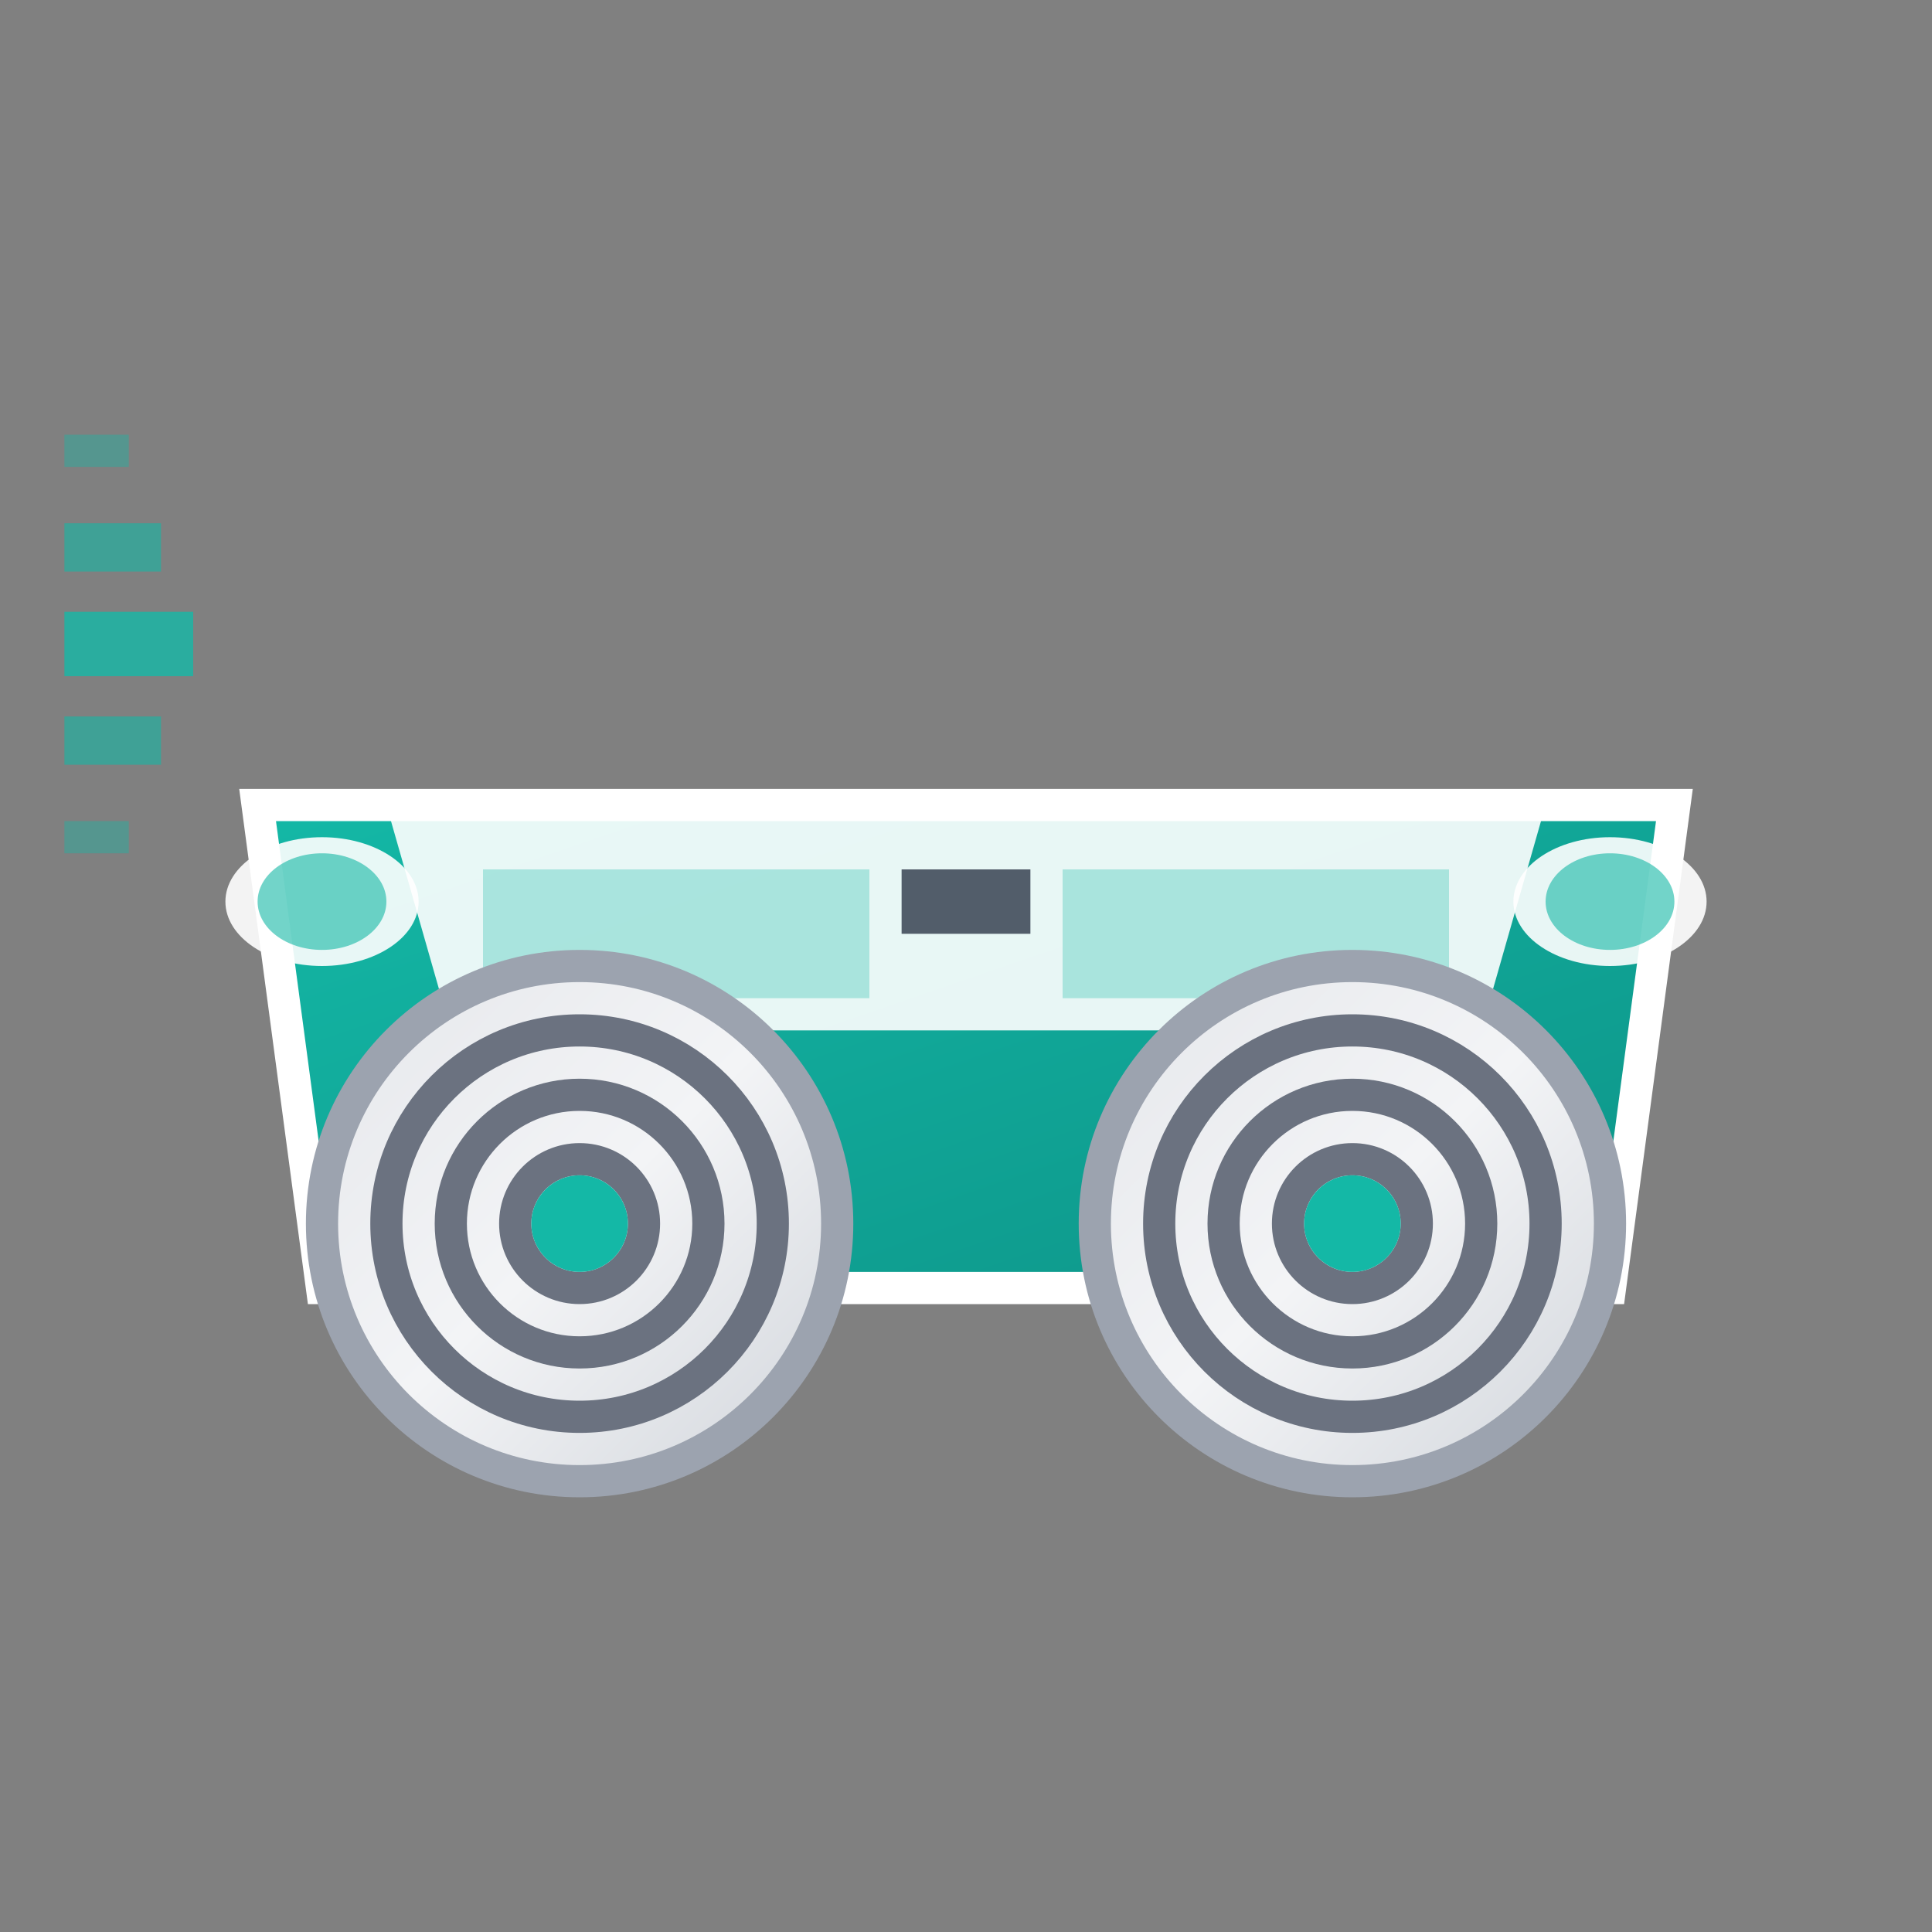 <svg width="60" height="60" viewBox="0 0 60 60" xmlns="http://www.w3.org/2000/svg">
  <rect x="0" y="0" width="60" height="60" fill="#808080" stroke="none"/>
  <defs>
    <linearGradient id="carGradient" x1="0%" y1="0%" x2="100%" y2="100%">
      <stop offset="0%" style="stop-color:#14b8a6;stop-opacity:1" />
      <stop offset="100%" style="stop-color:#0d9488;stop-opacity:1" />
    </linearGradient>
    <linearGradient id="alloyGradient" x1="0%" y1="0%" x2="100%" y2="100%">
      <stop offset="0%" style="stop-color:#e5e7eb;stop-opacity:1" />
      <stop offset="50%" style="stop-color:#f3f4f6;stop-opacity:1" />
      <stop offset="100%" style="stop-color:#d1d5db;stop-opacity:1" />
    </linearGradient>
  </defs>
  
  <!-- Sports car body -->
  <path d="M8 25 L52 25 L50 40 L10 40 Z" fill="url(#carGradient)" stroke="#ffffff" stroke-width="1"/>
  
  <!-- Sports car roof (low profile) -->
  <path d="M12 25 L48 25 L46 32 L14 32 Z" fill="#ffffff" opacity="0.9"/>
  
  <!-- Sports car windows -->
  <rect x="15" y="27" width="12" height="4" fill="#14b8a6" opacity="0.3"/>
  <rect x="33" y="27" width="12" height="4" fill="#14b8a6" opacity="0.3"/>
  
  <!-- Alloy wheels -->
  <g transform="translate(18, 38)">
    <!-- Wheel rim -->
    <circle cx="0" cy="0" r="8" fill="url(#alloyGradient)" stroke="#9ca3af" stroke-width="1"/>
    <!-- Alloy spokes -->
    <circle cx="0" cy="0" r="6" fill="none" stroke="#6b7280" stroke-width="1"/>
    <circle cx="0" cy="0" r="4" fill="none" stroke="#6b7280" stroke-width="1"/>
    <circle cx="0" cy="0" r="2" fill="none" stroke="#6b7280" stroke-width="1"/>
    <!-- Center hub -->
    <circle cx="0" cy="0" r="1.5" fill="#14b8a6"/>
  </g>
  
  <g transform="translate(42, 38)">
    <!-- Wheel rim -->
    <circle cx="0" cy="0" r="8" fill="url(#alloyGradient)" stroke="#9ca3af" stroke-width="1"/>
    <!-- Alloy spokes -->
    <circle cx="0" cy="0" r="6" fill="none" stroke="#6b7280" stroke-width="1"/>
    <circle cx="0" cy="0" r="4" fill="none" stroke="#6b7280" stroke-width="1"/>
    <circle cx="0" cy="0" r="2" fill="none" stroke="#6b7280" stroke-width="1"/>
    <!-- Center hub -->
    <circle cx="0" cy="0" r="1.5" fill="#14b8a6"/>
  </g>
  
  <!-- Sports car headlights -->
  <ellipse cx="10" cy="28" rx="3" ry="2" fill="#ffffff" opacity="0.9"/>
  <ellipse cx="50" cy="28" rx="3" ry="2" fill="#ffffff" opacity="0.9"/>
  <ellipse cx="10" cy="28" rx="2" ry="1.5" fill="#14b8a6" opacity="0.6"/>
  <ellipse cx="50" cy="28" rx="2" ry="1.5" fill="#14b8a6" opacity="0.6"/>
  
  <!-- Sports car grille -->
  <rect x="28" y="27" width="4" height="2" fill="#2d3748" opacity="0.8"/>
  
  <!-- Speed lines -->
  <path d="M2 20 L6 20" stroke="#14b8a6" stroke-width="2" opacity="0.8"/>
  <path d="M2 17 L5 17" stroke="#14b8a6" stroke-width="1.5" opacity="0.6"/>
  <path d="M2 23 L5 23" stroke="#14b8a6" stroke-width="1.5" opacity="0.6"/>
  <path d="M2 14 L4 14" stroke="#14b8a6" stroke-width="1" opacity="0.4"/>
  <path d="M2 26 L4 26" stroke="#14b8a6" stroke-width="1" opacity="0.4"/>
</svg>
